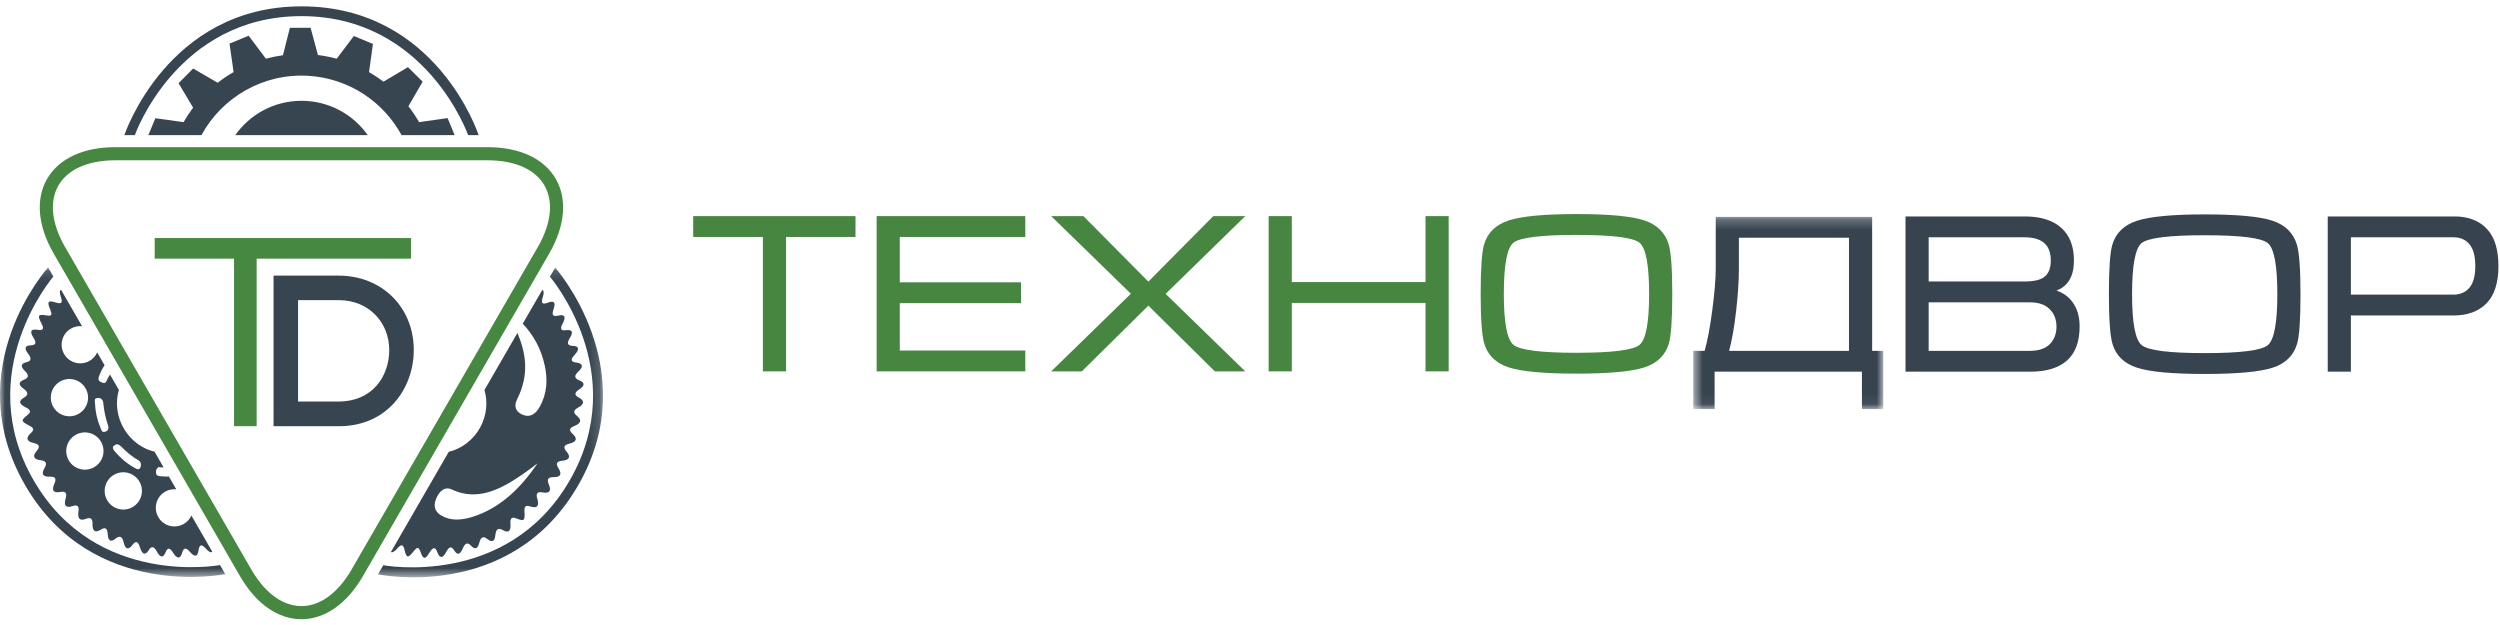 <?xml version="1.0" encoding="UTF-8" standalone="no"?>
<svg width="244px" height="61px" viewBox="0 0 244 61" version="1.1" xmlns="http://www.w3.org/2000/svg" xmlns:xlink="http://www.w3.org/1999/xlink">
    <!-- Generator: Sketch 39.1 (31720) - http://www.bohemiancoding.com/sketch -->
    <title>Group</title>
    <desc>Created with Sketch.</desc>
    <defs>
        <polygon id="path-1" points="58.856 30.384 58.856 0.135 1.17498728e-05 0.135 1.17498728e-05 30.384 58.856 30.384"></polygon>
        <polygon id="path-3" points="0.584 18.943 19.128 18.943 19.128 0.223 0.584 0.223 0.584 18.943"></polygon>
    </defs>
    <g id="Page-1" stroke="none" stroke-width="1" fill="none" fill-rule="evenodd">
        <g id="Group">
            <g id="Logo">
                <polyline id="Fill-1" fill="#468741" points="15.098 23.234 40.116 23.234 40.116 25.244 25.049 25.244 25.049 41.594 22.843 41.594 22.843 25.244 15.098 25.244 15.098 23.234"></polyline>
                <path d="M33.062,29.294 L29.092,29.294 L29.092,39.187 L33.062,39.187 C36.374,39.187 37.99,36.693 37.99,34.161 C37.99,31.468 35.994,29.294 33.062,29.294 L33.062,29.294 Z M40.384,34.161 C40.384,37.87 37.85,41.6 33.062,41.6 L26.698,41.6 L26.698,26.901 L33.062,26.901 C37.212,26.901 40.384,29.932 40.384,34.161 L40.384,34.161 Z" id="Fill-2" fill="#374550"></path>
                <path d="M47.594,15.005 C53.587,15.005 56.038,19.25 53.042,24.438 L34.869,55.905 C31.873,61.093 26.97,61.093 23.974,55.905 L5.801,24.438 C2.804,19.25 5.256,15.005 11.248,15.005 L47.594,15.005 L47.594,15.005 Z" id="Stroke-3" stroke="#468741" stroke-width="1.28"></path>
                <path d="M35.892,13.188 C34.458,11.162 32.098,9.838 29.426,9.838 C26.754,9.838 24.393,11.163 22.959,13.19 L35.892,13.188" id="Fill-5" fill="#374550"></path>
                <path d="M12.137,13.189 L13.16,13.189 C13.16,13.189 17.243,1.575 29.427,1.575 C41.615,1.575 45.689,13.189 45.689,13.189 L46.715,13.19 C46.715,13.19 42.654,0.619 29.426,0.619 C16.313,0.619 12.137,13.189 12.137,13.189" id="Fill-6" fill="#374550"></path>
                <path d="M15.164,11.539 L14.48,13.187 L19.661,13.189 C21.664,9.51 25.67,7.121 30.127,7.403 C34.085,7.653 37.425,9.948 39.192,13.19 L44.372,13.189 L43.683,11.525 L40.904,11.92 C40.59,11.374 40.241,10.857 39.862,10.371 L41.25,7.969 L39.815,6.553 L37.43,7.972 C36.978,7.63 36.507,7.318 36.018,7.038 L36.399,4.288 L34.536,3.516 L32.861,5.73 C32.261,5.568 31.65,5.448 31.031,5.371 L30.314,2.712 L28.293,2.713 L27.615,5.392 C27.059,5.468 26.505,5.58 25.953,5.729 L24.267,3.486 L22.403,4.257 L22.798,7.036 C22.252,7.349 21.735,7.698 21.248,8.077 L18.847,6.689 L17.429,8.124 L18.85,10.508 C18.508,10.96 18.195,11.431 17.915,11.92 L15.164,11.539" id="Fill-7" fill="#374550"></path>
                <g id="Group-12" transform="translate(0, 25.964)">
                    <mask id="mask-2" fill="white">
                        <use xlink:href="#path-1"></use>
                    </mask>
                    <g id="Clip-9"></g>
                    <path d="M10.459,22.858 C9.957,21.989 10.255,20.877 11.125,20.374 C11.995,19.872 13.107,20.17 13.61,21.04 C14.112,21.91 13.814,23.022 12.944,23.524 C12.074,24.026 10.962,23.728 10.459,22.858 L10.459,22.858 Z M11.192,18.08 C10.964,17.811 10.941,17.618 11.227,17.47 C11.436,17.328 11.623,17.424 11.811,17.607 C12.321,18.103 12.839,18.587 13.454,18.921 C13.776,19.097 13.814,19.378 13.696,19.664 C13.576,19.957 13.344,19.81 13.146,19.702 C12.405,19.299 11.761,18.749 11.192,18.08 L11.192,18.08 Z M6.709,18.966 C6.207,18.096 6.505,16.984 7.375,16.482 C8.245,15.98 9.357,16.278 9.859,17.148 C10.362,18.017 10.064,19.129 9.194,19.631 C8.324,20.134 7.211,19.836 6.709,18.966 L6.709,18.966 Z M9.273,13.421 C9.266,13.256 9.202,12.987 9.349,12.924 C9.681,12.781 10.05,12.921 10.087,13.402 C10.145,14.137 10.318,14.85 10.545,15.561 C10.664,15.934 10.497,16.119 10.22,16.186 C9.914,16.262 9.88,15.943 9.792,15.741 C9.468,14.987 9.307,14.21 9.273,13.421 L9.273,13.421 Z M5.201,13.754 C4.699,12.885 4.997,11.772 5.867,11.27 C6.737,10.768 7.85,11.066 8.352,11.936 C8.854,12.806 8.556,13.918 7.686,14.42 C6.816,14.922 5.704,14.624 5.201,13.754 L5.201,13.754 Z M18.679,24.348 C18.529,24.682 18.278,24.975 17.936,25.173 C17.066,25.675 15.953,25.377 15.451,24.507 C14.949,23.638 15.247,22.526 16.117,22.024 C16.459,21.826 16.838,21.756 17.204,21.793 L16.481,20.542 C16.207,20.553 15.929,20.546 15.647,20.517 C15.456,20.497 15.248,20.463 15.227,20.176 C15.212,19.969 15.24,19.775 15.487,19.618 C15.648,19.648 15.809,19.658 15.97,19.657 L15.083,18.12 C13.936,17.854 12.83,17.087 12.128,15.933 C11.39,14.72 11.241,13.29 11.604,12.096 L10.732,10.587 C10.602,10.805 10.479,11.03 10.372,11.268 C10.263,11.512 10.004,11.406 9.797,11.295 C9.548,11.162 9.599,10.955 9.663,10.77 C9.8,10.37 9.987,10.01 10.209,9.681 L9.486,8.43 C9.336,8.764 9.085,9.057 8.743,9.255 C7.873,9.757 6.76,9.459 6.258,8.589 C5.756,7.72 6.054,6.608 6.924,6.106 C7.266,5.908 7.645,5.838 8.011,5.874 L5.954,2.313 C5.809,2.397 5.811,2.648 5.94,3.018 C6.164,3.667 5.943,3.713 5.421,3.555 C4.679,3.331 4.576,3.457 4.904,4.259 C5.152,4.865 4.973,4.9 4.49,4.815 C3.726,4.682 3.636,4.819 4.027,5.558 C4.333,6.136 4.232,6.319 3.666,6.225 C3.005,6.116 2.875,6.386 3.268,6.999 C3.554,7.445 3.543,7.724 3.015,7.74 C2.412,7.758 2.348,8.038 2.747,8.559 C3.044,8.947 3.109,9.269 2.602,9.383 C2.049,9.508 1.956,9.784 2.445,10.258 C2.847,10.648 2.79,10.919 2.36,11.087 C1.868,11.28 1.714,11.551 2.295,11.971 C2.78,12.322 2.783,12.586 2.329,12.85 C1.735,13.197 1.937,13.512 2.502,13.79 C2.954,14.011 3.096,14.221 2.656,14.566 C2.034,15.055 2.054,15.171 2.829,15.557 C3.347,15.815 3.349,15.998 2.986,16.33 C2.499,16.773 2.584,17.121 3.306,17.28 C3.809,17.39 3.95,17.625 3.598,18.027 C3.166,18.523 3.229,18.865 3.971,18.955 C4.477,19.017 4.627,19.244 4.359,19.691 C4.003,20.286 4.161,20.588 4.864,20.559 C5.488,20.535 5.499,20.822 5.288,21.295 C5.011,21.917 5.256,22.171 5.868,22.056 C6.438,21.948 6.557,22.17 6.399,22.718 C6.179,23.48 6.533,23.615 7.113,23.422 C7.556,23.275 7.735,23.444 7.66,23.936 C7.558,24.602 7.74,24.925 8.395,24.673 C8.849,24.498 9.042,24.646 9.029,25.199 C9.012,25.92 9.341,26.05 9.833,25.735 C10.331,25.416 10.483,25.654 10.518,26.213 C10.557,26.816 10.815,26.973 11.241,26.631 C11.654,26.301 11.927,26.327 12.079,27.005 C12.241,27.724 12.592,27.664 12.903,27.249 C13.308,26.708 13.493,26.927 13.683,27.523 C13.871,28.115 14.171,28.29 14.505,27.747 C14.812,27.248 15.067,27.41 15.331,27.899 C15.659,28.507 15.942,28.479 16.165,27.93 C16.381,27.399 16.612,27.533 16.894,27.984 C17.25,28.554 17.587,28.655 17.78,27.981 C17.931,27.452 18.175,27.48 18.521,27.88 C18.947,28.373 19.266,28.469 19.377,27.743 C19.468,27.151 19.685,27.121 20.109,27.6 C20.39,27.916 20.596,27.998 20.726,27.892 L18.679,24.348 L18.679,24.348 Z" id="Fill-8" fill="#374550" mask="url(#mask-2)"></path>
                    <path d="M21.986,30.072 L21.474,29.187 C21.474,29.187 9.372,31.458 3.28,20.91 C-2.814,10.358 5.209,1.024 5.209,1.024 L4.697,0.135 C4.697,0.135 -4.162,9.936 2.453,21.389 C9.009,32.741 21.986,30.072 21.986,30.072" id="Fill-10" fill="#374550" mask="url(#mask-2)"></path>
                    <path d="M54.184,0.154 L53.672,1.04 C53.672,1.04 61.691,10.382 55.6,20.93 C49.505,31.482 37.408,29.202 37.408,29.202 L36.894,30.09 C36.894,30.09 49.814,32.859 56.428,21.406 C62.984,10.054 54.184,0.154 54.184,0.154" id="Fill-11" fill="#374550" mask="url(#mask-2)"></path>
                </g>
                <path d="M42.553,48.708 C42.875,47.897 43.434,47.461 44.086,47.769 C46.53,48.922 48.755,47.849 51.018,46.286 C51.485,45.963 51.975,45.587 52.458,45.228 C50.779,47.7 48.763,49.623 46.093,50.452 C45.027,50.783 43.982,50.852 43.067,50.314 C42.525,49.995 42.246,49.48 42.553,48.708 L42.553,48.708 Z M38.771,53.536 C39.221,53.017 39.371,53.186 39.495,53.717 C39.672,54.471 39.833,54.497 40.363,53.813 C40.765,53.295 40.885,53.432 41.053,53.893 C41.319,54.621 41.483,54.631 41.927,53.923 C42.276,53.369 42.484,53.365 42.686,53.901 C42.922,54.528 43.221,54.506 43.555,53.859 C43.799,53.388 44.046,53.259 44.324,53.708 C44.642,54.221 44.916,54.135 45.167,53.53 C45.355,53.079 45.601,52.861 45.954,53.244 C46.338,53.66 46.624,53.602 46.79,52.942 C46.927,52.398 47.19,52.313 47.551,52.601 C47.964,52.93 48.276,52.929 48.349,52.216 C48.411,51.62 48.638,51.486 49.094,51.746 C49.692,52.087 49.864,51.755 49.821,51.127 C49.787,50.625 49.897,50.397 50.417,50.605 C51.151,50.9 51.242,50.824 51.189,49.96 C51.153,49.382 51.311,49.289 51.78,49.438 C52.407,49.638 52.666,49.39 52.443,48.685 C52.287,48.195 52.419,47.956 52.944,48.059 C53.59,48.185 53.854,47.96 53.562,47.273 C53.362,46.803 53.483,46.56 54.005,46.568 C54.698,46.579 54.881,46.292 54.505,45.697 C54.171,45.17 54.414,45.016 54.929,44.962 C55.608,44.891 55.704,44.551 55.299,44.08 C54.92,43.64 55.054,43.426 55.607,43.289 C56.377,43.098 56.318,42.724 55.86,42.319 C55.511,42.009 55.568,41.769 56.031,41.588 C56.659,41.343 56.848,41.024 56.303,40.584 C55.924,40.277 55.956,40.036 56.441,39.771 C57.075,39.425 57.023,39.076 56.504,38.808 C55.978,38.536 56.108,38.285 56.575,37.975 C57.079,37.64 57.085,37.338 56.576,37.14 C56.084,36.948 55.969,36.698 56.481,36.227 C57.022,35.728 56.795,35.454 56.28,35.392 C55.609,35.312 55.706,35.043 56.128,34.58 C56.546,34.121 56.548,33.774 55.91,33.756 C55.325,33.74 55.337,33.438 55.629,32.965 C55.992,32.377 55.826,32.146 55.239,32.227 C54.672,32.306 54.672,32.039 54.921,31.569 C55.237,30.976 55.156,30.634 54.475,30.804 C53.942,30.938 53.844,30.712 54.018,30.213 C54.232,29.598 54.156,29.274 53.471,29.54 C52.913,29.757 52.778,29.585 52.981,28.978 C53.114,28.577 53.081,28.358 52.924,28.298 L51.022,31.592 C52.051,32.689 52.816,34.018 53.171,35.693 C53.452,37.017 53.42,38.367 52.68,39.7 C52.321,40.347 51.806,40.754 51.128,40.522 C50.406,40.274 50.086,39.735 50.462,38.987 C51.702,36.518 51.317,34.444 50.501,32.493 C50.445,32.591 47.281,38.069 47.281,38.069 C47.624,39.195 47.513,40.537 46.865,41.722 C46.183,42.967 45.017,43.812 43.801,44.094 L38.152,53.876 C38.297,53.959 38.515,53.832 38.771,53.536 L38.771,53.536 Z" id="Fill-13" fill="#374550"></path>
            </g>
            <g id="ÐéðÁÐàð¢ð¥ð¦ð_ð¥ÐÇ" transform="translate(67.657, 20.291)">
                <g id="Group-3" transform="translate(97.022, 0.655)">
                    <mask id="mask-4" fill="white">
                        <use xlink:href="#path-3"></use>
                    </mask>
                    <g id="Clip-2"></g>
                    <path d="M15.782,2.258 L5.037,2.258 L5.037,5.266 C5.037,6.417 4.949,7.781 4.772,9.359 C4.594,10.937 4.365,12.25 4.085,13.296 L15.782,13.296 L15.782,2.258 L15.782,2.258 Z M2.778,5.266 L2.778,0.223 L18.043,0.223 L18.043,13.296 L19.128,13.296 L19.128,18.982 L17.046,18.982 L17.046,15.332 L2.667,15.332 L2.667,18.982 L0.584,18.982 L0.584,13.296 L1.692,13.296 C1.973,12.323 2.224,10.985 2.445,9.282 C2.667,7.578 2.778,6.24 2.778,5.266 L2.778,5.266 Z" id="Fill-1" fill="#374450" mask="url(#mask-4)"></path>
                </g>
                <path d="M120.581,9.217 L120.581,13.951 L130.463,13.951 C131.319,13.951 131.965,13.734 132.401,13.298 C132.836,12.864 133.055,12.292 133.055,11.584 C133.055,10.892 132.833,10.323 132.389,9.881 C131.947,9.439 131.304,9.217 130.463,9.217 L120.581,9.217 L120.581,9.217 Z M132.5,5.137 C132.5,4.44 132.324,3.906 131.97,3.535 C131.542,3.091 130.864,2.869 129.935,2.869 L120.581,2.869 L120.581,7.182 L129.935,7.182 C130.893,7.182 131.561,7.015 131.937,6.682 C132.313,6.348 132.5,5.833 132.5,5.137 L132.5,5.137 Z M135.314,11.562 C135.314,13.052 134.904,14.162 134.085,14.892 C133.265,15.621 132.065,15.987 130.484,15.987 L118.321,15.987 L118.321,0.833 L129.953,0.833 C131.504,0.833 132.692,1.203 133.52,1.943 C134.347,2.683 134.761,3.748 134.761,5.138 C134.761,6.662 134.191,7.638 133.055,8.067 C133.704,8.288 134.221,8.656 134.605,9.173 C135.078,9.807 135.314,10.604 135.314,11.562 L135.314,11.562 Z" id="Fill-4" fill="#374450"></path>
                <path d="M147.521,14.172 C151.008,14.172 153.061,13.914 153.681,13.397 C154.301,12.88 154.611,11.225 154.611,8.432 C154.611,5.625 154.304,3.963 153.692,3.446 C153.079,2.928 151.022,2.669 147.521,2.669 C144.021,2.669 141.964,2.928 141.351,3.446 C140.738,3.963 140.432,5.625 140.432,8.432 C140.432,11.21 140.742,12.861 141.363,13.385 C141.983,13.91 144.036,14.172 147.521,14.172 L147.521,14.172 Z M147.521,16.208 C144.376,16.208 142.175,16.005 140.919,15.599 C139.664,15.194 138.866,14.424 138.527,13.288 C138.29,12.506 138.172,10.892 138.172,8.443 C138.172,5.951 138.283,4.336 138.505,3.599 C138.844,2.448 139.649,1.666 140.919,1.253 C142.19,0.84 144.39,0.634 147.521,0.634 C150.667,0.634 152.865,0.837 154.113,1.242 C155.361,1.649 156.162,2.426 156.517,3.576 C156.753,4.358 156.871,5.981 156.871,8.443 C156.871,10.92 156.76,12.529 156.539,13.266 C156.199,14.416 155.401,15.194 154.146,15.599 C152.89,16.005 150.683,16.208 147.521,16.208 L147.521,16.208 Z" id="Fill-5" fill="#374450"></path>
                <path d="M161.79,8.465 L171.804,8.465 C172.454,8.465 172.971,8.243 173.355,7.796 C173.739,7.35 173.931,6.644 173.931,5.678 C173.931,4.711 173.743,4.002 173.365,3.549 C172.989,3.095 172.461,2.869 171.781,2.869 L161.79,2.869 L161.79,8.465 L161.79,8.465 Z M159.53,15.987 L159.53,0.833 L171.892,0.833 C173.236,0.833 174.289,1.234 175.05,2.033 C175.811,2.834 176.191,4.049 176.191,5.678 C176.191,7.308 175.803,8.52 175.027,9.312 C174.252,10.105 173.177,10.5 171.804,10.5 L161.79,10.5 L161.79,15.987 L159.53,15.987 L159.53,15.987 Z" id="Fill-6" fill="#374450"></path>
                <polyline id="Fill-7" fill="#468640" points="0 0.802 15.841 0.802 15.841 2.837 9.062 2.837 9.062 15.955 6.802 15.955 6.802 2.837 0 2.837 0 0.802"></polyline>
                <polyline id="Fill-8" fill="#468640" points="17.902 0.802 32.413 0.802 32.413 2.837 20.161 2.837 20.161 7.261 31.992 7.261 31.992 9.296 20.161 9.296 20.161 13.92 32.413 13.92 32.413 15.955 17.902 15.955 17.902 0.802"></polyline>
                <polyline id="Fill-9" fill="#468640" points="50.758 0.802 53.882 0.802 46.106 8.389 53.882 15.955 50.913 15.955 44.422 9.539 37.93 15.955 34.939 15.955 42.716 8.378 34.939 0.802 38.085 0.802 44.422 7.194 50.758 0.802"></polyline>
                <polyline id="Fill-10" fill="#468640" points="56.164 0.802 58.423 0.802 58.423 7.239 71.473 7.239 71.473 0.802 73.733 0.802 73.733 15.955 71.473 15.955 71.473 9.274 58.423 9.274 58.423 15.955 56.164 15.955 56.164 0.802"></polyline>
                <path d="M86.206,14.141 C89.692,14.141 91.745,13.882 92.365,13.365 C92.986,12.848 93.296,11.193 93.296,8.4 C93.296,5.592 92.989,3.931 92.376,3.413 C91.764,2.896 89.707,2.637 86.206,2.637 C82.706,2.637 80.649,2.896 80.036,3.413 C79.423,3.931 79.117,5.592 79.117,8.4 C79.117,11.178 79.427,12.83 80.047,13.353 C80.668,13.878 82.721,14.141 86.206,14.141 L86.206,14.141 Z M86.206,16.176 C83.06,16.176 80.86,15.973 79.604,15.567 C78.349,15.162 77.551,14.391 77.211,13.256 C76.975,12.474 76.856,10.86 76.856,8.412 C76.856,5.919 76.967,4.304 77.189,3.567 C77.529,2.416 78.333,1.634 79.604,1.221 C80.874,0.808 83.075,0.602 86.206,0.602 C89.352,0.602 91.549,0.806 92.798,1.211 C94.045,1.617 94.847,2.394 95.202,3.544 C95.438,4.326 95.556,5.949 95.556,8.412 C95.556,10.889 95.445,12.497 95.224,13.234 C94.883,14.384 94.085,15.162 92.831,15.567 C91.575,15.973 89.367,16.176 86.206,16.176 L86.206,16.176 Z" id="Fill-11" fill="#468640"></path>
            </g>
        </g>
    </g>
</svg>